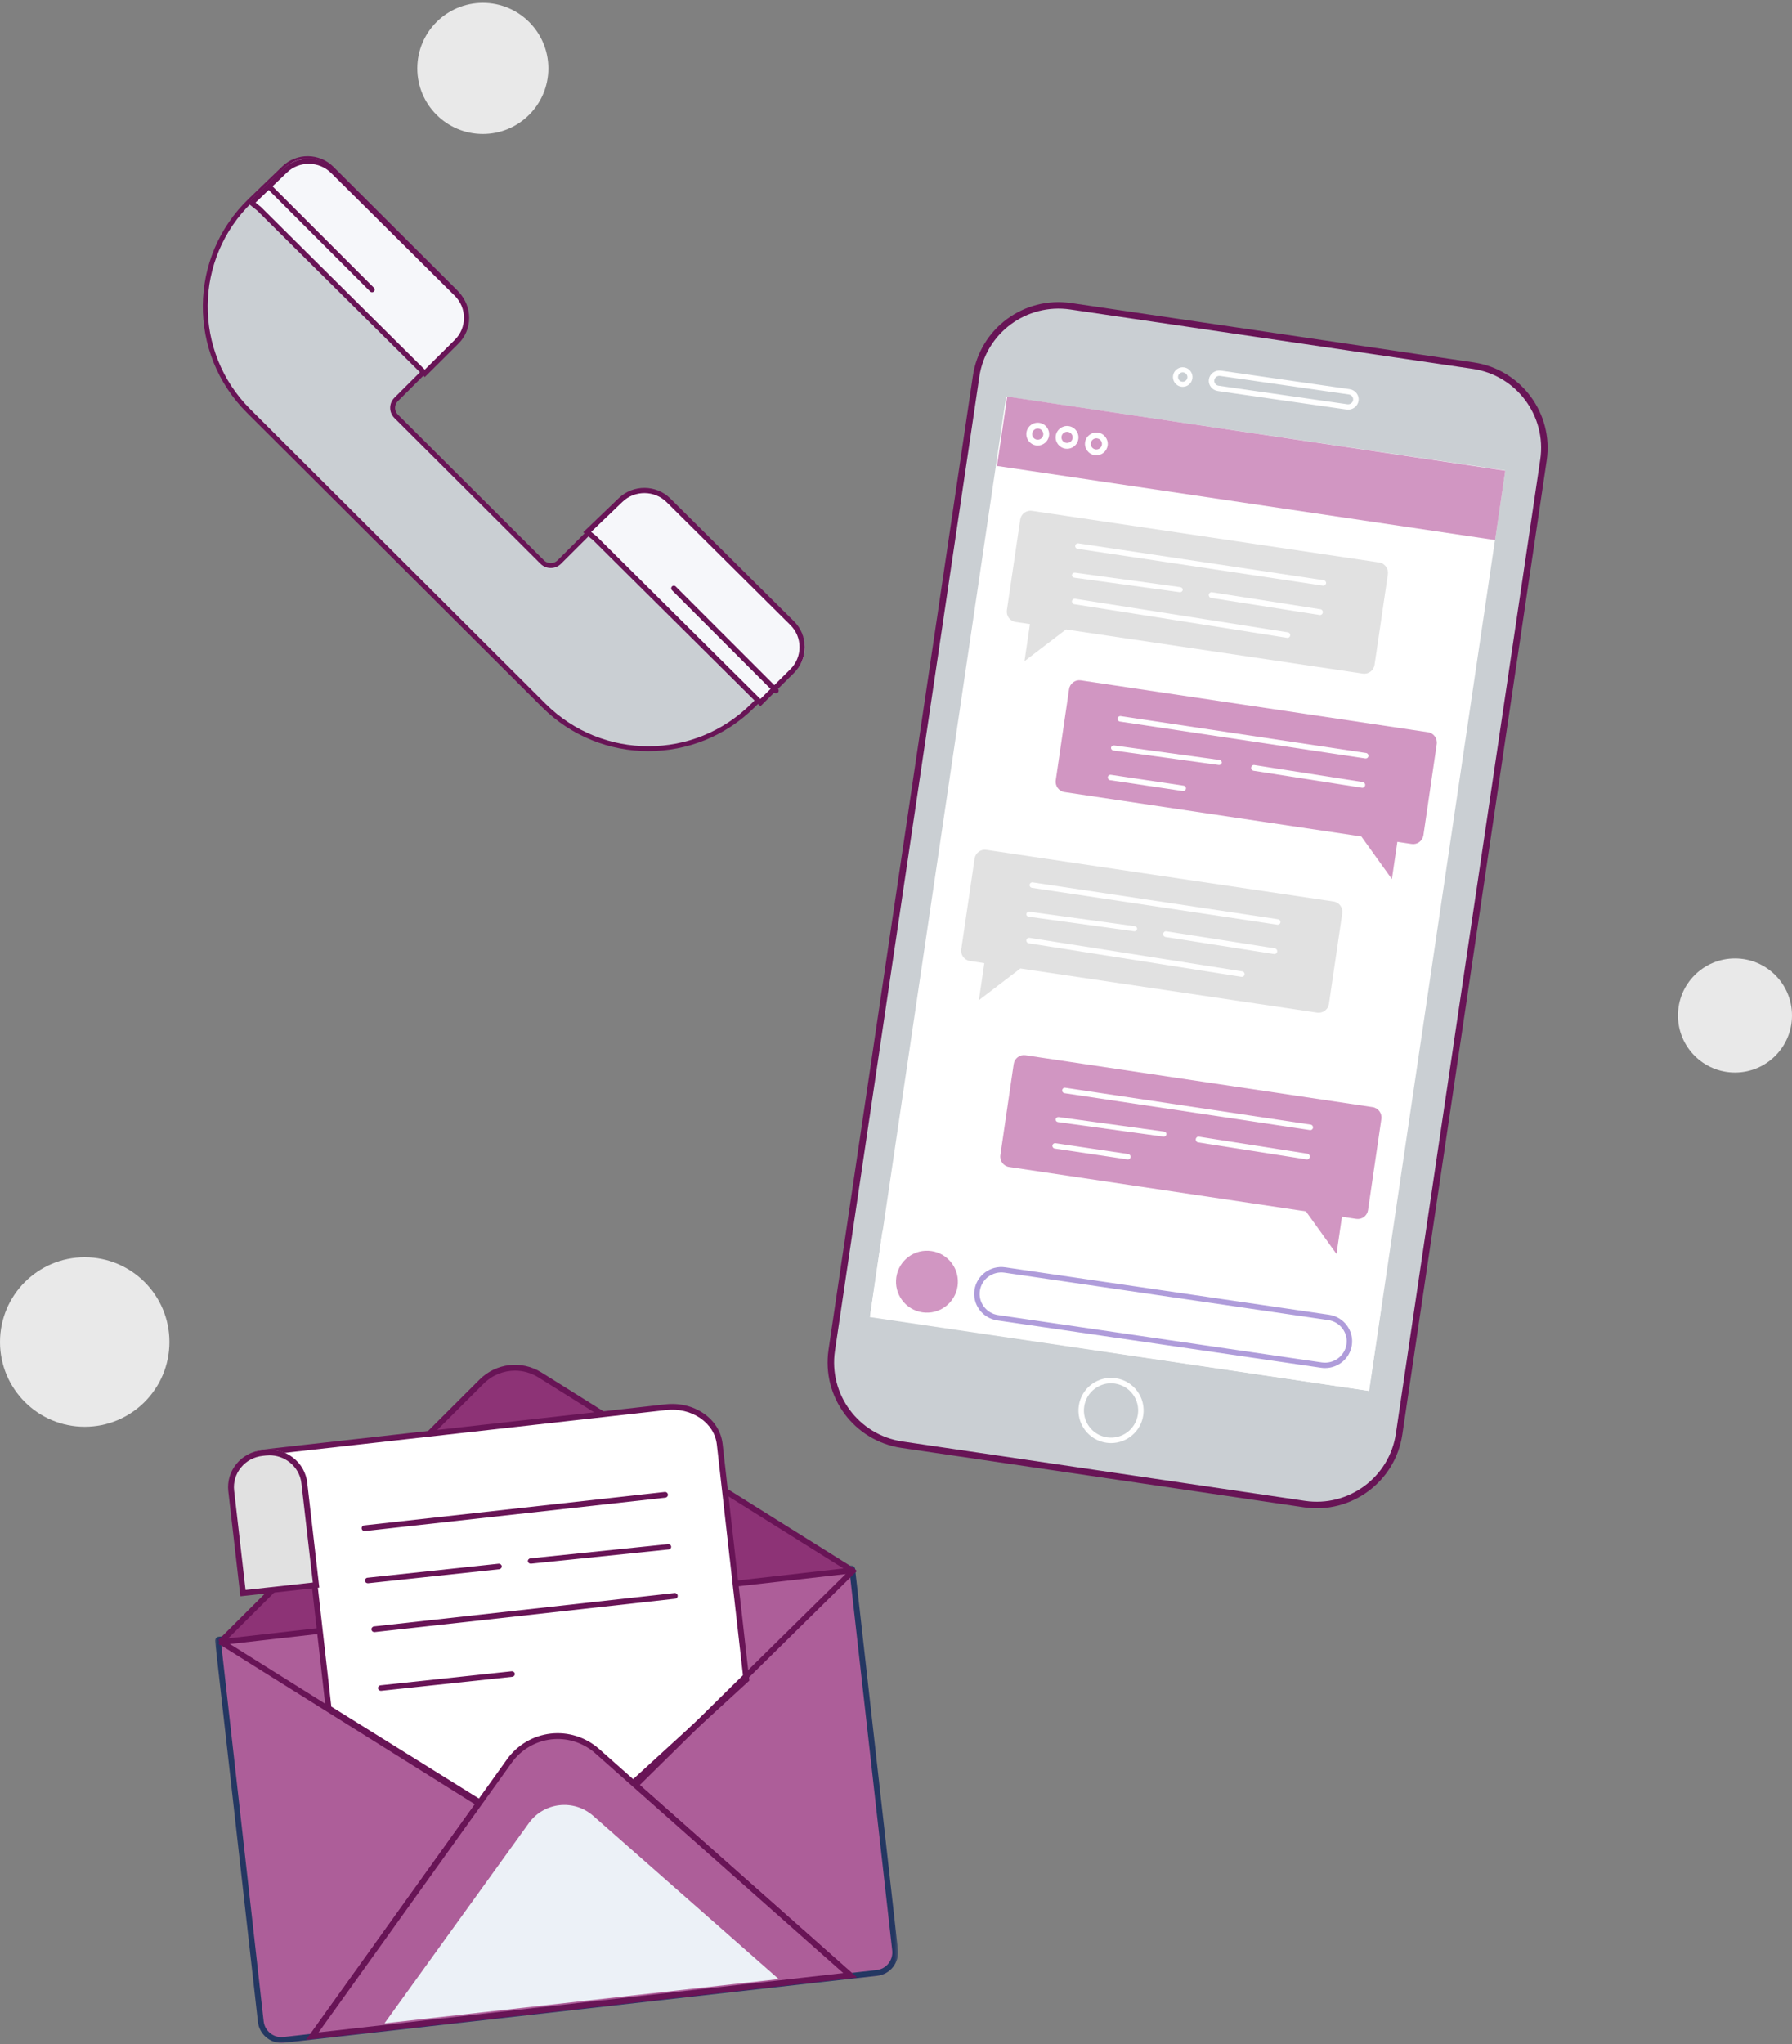 <svg xmlns="http://www.w3.org/2000/svg" xmlns:xlink="http://www.w3.org/1999/xlink" width="550px" height="627px" viewBox="0 0 550 627"><rect x="0" y="0" width="550" height="627" fill="#808080" stroke="none"/><title>75108695-7878-474E-A2E3-AD96442B7B73@1.5x</title><desc>Created with sketchtool.</desc><defs><polygon id="path-1" points="0.007 0.535 209.646 0.535 209.646 147 0.007 147"></polygon></defs><g id="06-Contact-Us-&#x2705;" stroke="none" stroke-width="1" fill="none" fill-rule="evenodd"><g id="6.0-Contact-Us" transform="translate(-160, -150)"><g id="Group-145" transform="translate(160, 150)"><path d="M550,311.501 C550,321.165 542.165,329 532.5,329 C522.835,329 515,321.165 515,311.501 C515,301.835 522.835,294 532.5,294 C542.165,294 550,301.835 550,311.501" id="Fill-1" fill="#E9E9E9"></path><path d="M52,411.663 C52,426.023 40.359,437.663 26,437.663 C11.64,437.663 0,426.023 0,411.663 C0,397.304 11.64,385.663 26,385.663 C40.359,385.663 52,397.304 52,411.663" id="Fill-6" fill="#E9E9E9"></path><path d="M168.304,20.981 C168.304,32.09 159.299,41.095 148.191,41.095 C137.082,41.095 128.078,32.09 128.078,20.981 C128.078,9.873 137.082,0.869 148.191,0.869 C159.299,0.869 168.304,9.873 168.304,20.981" id="Fill-3" fill="#E9E9E9"></path><path d="M166.91,216.408 C184.634,234.082 213.373,234.082 231.098,216.408 L241.932,205.606 C246.023,201.527 246.023,194.915 241.932,190.836 L204.955,153.967 C200.864,149.888 194.234,149.888 190.143,153.967 L171.654,172.402 C170.207,173.843 167.863,173.843 166.418,172.402 L121.576,127.691 C120.149,126.268 120.149,123.96 121.576,122.538 L139.807,104.36 C143.898,100.281 143.898,93.668 139.807,89.589 L101.83,51.722 C97.789,47.694 91.257,47.637 87.147,51.595 L76.859,61.501 C58.604,79.078 58.35,108.166 76.294,126.057 L166.91,216.408 Z" id="Fill-8" fill="#CACFD3"></path><path d="M76.294,126.057 L166.91,216.408 C184.634,234.082 213.373,234.082 231.098,216.408 L241.932,205.606 C246.023,201.527 246.023,194.915 241.932,190.836 L204.955,153.967 C200.864,149.888 194.234,149.888 190.143,153.967 L171.654,172.402 C170.207,173.843 167.863,173.843 166.418,172.402 L121.576,127.691 C120.149,126.268 120.149,123.96 121.576,122.538 L139.807,104.36 C143.898,100.281 143.898,93.668 139.807,89.589 L101.83,51.722 C97.789,47.694 91.257,47.637 87.147,51.595 L76.859,61.501 C58.604,79.078 58.35,108.166 76.294,126.057 Z" id="Stroke-10" stroke="#681456" stroke-width="1.5"></path><path d="M79.271,63.226 L130.176,113.663 L131.922,111.934 L139.933,103.996 C144.022,99.944 144.022,93.375 139.933,89.323 L101.965,51.702 C97.926,47.701 91.394,47.643 87.286,51.576 L77,61.418 L79.271,63.226 Z" id="Fill-12" fill="#F6F7FA"></path><path d="M78.428,62.158 L80.054,63.46 L130.381,113.409 L139.568,104.29 C141.393,102.478 142.398,100.069 142.398,97.505 C142.398,94.944 141.393,92.534 139.568,90.723 L101.607,53.046 C97.901,49.369 91.823,49.318 88.056,52.93 L78.428,62.158 Z M130.381,115.663 L78.949,64.617 L76,62.268 L86.941,51.782 C91.334,47.572 98.424,47.631 102.743,51.919 L140.704,89.595 C145.099,93.957 145.099,101.057 140.704,105.418 L130.381,115.663 Z" id="Fill-14" fill="#681456"></path><path d="M183.272,165.227 L234.175,215.663 L235.922,213.934 L243.933,205.996 C248.022,201.944 248.022,195.375 243.933,191.323 L205.965,153.703 C201.927,149.701 195.395,149.643 191.287,153.575 L181,163.418 L183.272,165.227 Z" id="Fill-16" fill="#F6F7FA"></path><path d="M181.428,163.157 L183.053,164.459 L233.376,214.409 L242.564,205.29 C244.388,203.478 245.393,201.068 245.393,198.506 C245.393,195.943 244.388,193.533 242.564,191.723 L204.604,154.045 C200.9,150.37 194.822,150.317 191.054,153.929 L181.428,163.157 Z M233.376,216.663 L181.948,165.617 L179,163.268 L189.939,152.781 C194.333,148.571 201.422,148.633 205.741,152.918 L243.699,190.596 C245.828,192.708 247,195.519 247,198.506 C247,201.495 245.828,204.305 243.699,206.418 L233.376,216.663 Z" id="Fill-18" fill="#681456"></path><line x1="83" y1="57.663" x2="114" y2="88.663" id="Fill-20" fill="#ECF1F7"></line><path d="M114.187,89.663 C113.98,89.663 113.771,89.584 113.612,89.425 L82.238,58.051 C81.921,57.734 81.921,57.219 82.238,56.902 C82.555,56.584 83.07,56.584 83.387,56.902 L114.762,88.275 C115.079,88.593 115.079,89.108 114.762,89.425 C114.603,89.584 114.394,89.663 114.187,89.663" id="Fill-22" fill="#681456"></path><line x1="207" y1="180.663" x2="238" y2="211.663" id="Fill-24" fill="#ECF1F7"></line><path d="M238.187,212.663 C237.979,212.663 237.771,212.585 237.612,212.425 L206.238,181.051 C205.921,180.733 205.921,180.219 206.238,179.903 C206.555,179.584 207.069,179.584 207.387,179.903 L238.762,211.276 C239.079,211.593 239.079,212.108 238.762,212.425 C238.603,212.585 238.394,212.663 238.187,212.663" id="Fill-26" fill="#681456"></path><path d="M400.377,461.385 L276.831,443.16 C262.861,441.1 253.212,428.135 255.279,414.202 L299.587,115.437 C301.653,101.505 314.653,91.881 328.622,93.941 L452.168,112.166 C466.138,114.227 475.788,127.192 473.721,141.124 L429.412,439.89 C427.346,453.822 414.347,463.447 400.377,461.385" id="Fill-28" fill="#CACFD3"></path><path d="M400.377,461.385 L276.831,443.16 C262.861,441.1 253.212,428.135 255.279,414.202 L299.587,115.437 C301.653,101.505 314.653,91.881 328.622,93.941 L452.168,112.166 C466.138,114.227 475.788,127.192 473.721,141.124 L429.412,439.89 C427.346,453.822 414.347,463.447 400.377,461.385 Z" id="Stroke-30" stroke="#681456" stroke-width="2"></path><polygon id="Fill-32" fill="#FFFFFF" points="420.207 426.663 267 404.019 308.794 121.663 462 144.308"></polygon><polygon id="Fill-34" fill="#D196C2" points="458.871 165.663 306 142.932 309.129 121.663 462 144.395"></polygon><path d="M340.979,424.334 C339.206,424.334 337.486,424.901 336.036,425.977 C334.249,427.303 333.087,429.245 332.762,431.445 C332.435,433.646 332.987,435.842 334.312,437.629 C335.64,439.416 337.581,440.579 339.781,440.904 C344.331,441.58 348.569,438.426 349.239,433.884 C349.564,431.684 349.012,429.487 347.687,427.702 C346.361,425.915 344.419,424.753 342.219,424.426 C341.805,424.365 341.391,424.334 340.979,424.334 M341.005,442.663 C340.521,442.663 340.031,442.629 339.537,442.556 C336.896,442.164 334.563,440.769 332.971,438.625 C331.38,436.479 330.719,433.844 331.11,431.201 C331.501,428.56 332.897,426.228 335.042,424.636 C337.186,423.045 339.826,422.378 342.463,422.776 C345.104,423.166 347.436,424.561 349.029,426.706 C350.62,428.85 351.281,431.485 350.89,434.128 C350.157,439.088 345.878,442.663 341.005,442.663" id="Fill-36" fill="#FFFFFF"></path><path d="M362.997,114.222 C362.69,114.222 362.391,114.321 362.14,114.507 C361.832,114.736 361.63,115.073 361.574,115.454 C361.517,115.834 361.613,116.214 361.843,116.524 C362.072,116.831 362.409,117.034 362.79,117.09 C363.175,117.147 363.55,117.05 363.86,116.821 C364.169,116.592 364.371,116.256 364.426,115.876 C364.483,115.494 364.387,115.114 364.157,114.805 C363.928,114.496 363.592,114.294 363.211,114.239 C363.14,114.228 363.067,114.222 362.997,114.222 M363.003,118.663 C362.857,118.663 362.709,118.652 362.561,118.631 C361.768,118.514 361.07,118.094 360.593,117.452 C360.114,116.808 359.916,116.018 360.033,115.225 C360.15,114.433 360.569,113.735 361.213,113.256 C361.855,112.777 362.641,112.576 363.44,112.698 C364.231,112.814 364.931,113.233 365.408,113.877 C365.886,114.52 366.084,115.309 365.967,116.103 L365.967,116.104 C365.747,117.59 364.463,118.663 363.003,118.663" id="Fill-38" fill="#FFFFFF"></path><path d="M374.249,115.303 C373.488,115.303 372.819,115.847 372.705,116.6 C372.644,117.002 372.747,117.402 372.995,117.728 C373.245,118.053 373.609,118.266 374.022,118.325 L413.522,124.006 C414.372,124.131 415.17,123.554 415.295,122.726 C415.356,122.326 415.253,121.924 415.004,121.599 C414.755,121.272 414.391,121.06 413.978,121 L374.478,115.32 C374.402,115.309 374.325,115.303 374.249,115.303 M413.758,125.663 C413.596,125.663 413.436,125.653 413.274,125.629 L373.774,119.948 C372.916,119.825 372.159,119.384 371.641,118.706 C371.124,118.028 370.909,117.196 371.035,116.36 C371.162,115.526 371.616,114.789 372.312,114.286 C373.01,113.782 373.87,113.576 374.726,113.697 L414.224,119.378 C415.084,119.501 415.841,119.943 416.359,120.62 C416.876,121.299 417.091,122.131 416.965,122.966 C416.838,123.8 416.382,124.537 415.688,125.04 C415.121,125.449 414.45,125.663 413.758,125.663" id="Fill-40" fill="#FFFFFF"></path><path d="M421.288,339.621 L314.73,323.698 C312.994,323.439 311.38,324.65 311.123,326.403 L307.035,354.329 C306.777,356.083 307.976,357.713 309.711,357.973 L400.813,371.586 L410.199,384.663 L411.872,373.238 L416.27,373.895 C418.006,374.155 419.62,372.944 419.876,371.191 L423.965,343.264 C424.222,341.512 423.024,339.879 421.288,339.621" id="Fill-42" fill="#D196C2"></path><path d="M438.288,224.621 L331.73,208.698 C329.994,208.439 328.38,209.65 328.123,211.403 L324.035,239.329 C323.777,241.083 324.976,242.713 326.711,242.973 L417.813,256.586 L427.199,269.663 L428.871,258.239 L433.27,258.895 C435.006,259.155 436.62,257.944 436.876,256.191 L440.965,228.264 C441.222,226.512 440.024,224.88 438.288,224.621" id="Fill-44" fill="#D196C2"></path><path d="M302.729,260.698 L409.289,276.536 C411.024,276.793 412.223,278.415 411.965,280.159 L407.877,307.939 C407.62,309.682 406.006,310.886 404.27,310.629 L313.167,297.088 L300.437,306.809 L302.11,295.445 L297.711,294.791 C295.975,294.533 294.778,292.912 295.035,291.167 L299.124,263.387 C299.38,261.644 300.994,260.44 302.729,260.698" id="Fill-46" fill="#E1E1E1"></path><polygon id="Fill-48" fill="#FFFFFF" points="420.156 426.663 267 403.843 270.845 377.663 424 400.484"></polygon><path d="M293.897,394.554 C293.129,399.743 288.3,403.327 283.11,402.56 C277.92,401.793 274.336,396.963 275.103,391.773 C275.871,386.584 280.7,382.999 285.89,383.767 C291.079,384.535 294.664,389.363 293.897,394.554" id="Fill-50" fill="#D196C2"></path><path d="M405.711,417.938 C409.337,418.46 412.721,415.98 413.257,412.395 C413.516,410.658 413.076,408.926 412.019,407.516 C410.96,406.106 409.412,405.188 407.656,404.932 L308.289,390.389 C304.662,389.867 301.281,392.344 300.744,395.931 C300.484,397.668 300.924,399.4 301.982,400.812 C303.039,402.222 304.589,403.139 306.344,403.396 L405.711,417.938 Z M406.688,419.663 C406.284,419.663 405.876,419.633 405.465,419.573 L306.1,405.03 C303.903,404.711 301.964,403.562 300.639,401.797 C299.316,400.032 298.766,397.862 299.091,395.689 C299.762,391.204 304.004,388.079 308.533,388.755 L407.901,403.297 C412.436,403.959 415.58,408.148 414.91,412.637 C414.299,416.719 410.74,419.663 406.688,419.663 L406.688,419.663 Z" id="Fill-52" fill="#AF9CDA"></path><path d="M318.496,131.452 C318.132,131.452 317.778,131.568 317.48,131.789 C317.112,132.062 316.873,132.462 316.806,132.914 C316.739,133.366 316.853,133.817 317.126,134.185 C317.399,134.552 317.796,134.79 318.25,134.857 C319.176,134.997 320.056,134.349 320.195,133.415 C320.262,132.963 320.148,132.51 319.875,132.144 C319.602,131.776 319.203,131.538 318.751,131.472 C318.666,131.459 318.58,131.452 318.496,131.452 M318.502,136.663 C318.333,136.663 318.161,136.651 317.987,136.625 C316.08,136.344 314.757,134.561 315.038,132.652 C315.175,131.727 315.664,130.911 316.415,130.355 C317.165,129.796 318.088,129.563 319.012,129.703 C320.921,129.984 322.244,131.767 321.962,133.676 C321.704,135.411 320.206,136.663 318.502,136.663" id="Fill-54" fill="#FFFFFF"></path><path d="M327.5,132.45 C326.665,132.45 325.931,133.061 325.807,133.913 C325.739,134.365 325.852,134.815 326.125,135.184 C326.399,135.55 326.797,135.788 327.249,135.856 C327.701,135.924 328.155,135.811 328.521,135.537 C328.887,135.265 329.126,134.865 329.192,134.414 C329.26,133.96 329.147,133.508 328.875,133.142 C328.603,132.773 328.204,132.535 327.75,132.469 C327.667,132.456 327.582,132.45 327.5,132.45 M327.508,137.663 C327.335,137.663 327.161,137.651 326.989,137.625 C325.079,137.343 323.756,135.561 324.038,133.65 C324.32,131.742 326.105,130.425 328.011,130.699 C328.936,130.836 329.753,131.325 330.309,132.077 C330.868,132.827 331.099,133.749 330.961,134.675 C330.825,135.599 330.336,136.415 329.585,136.974 C328.977,137.425 328.253,137.663 327.508,137.663" id="Fill-56" fill="#FFFFFF"></path><path d="M336.496,134.448 C336.132,134.448 335.778,134.566 335.479,134.788 C335.112,135.06 334.873,135.458 334.807,135.912 C334.739,136.365 334.853,136.815 335.125,137.184 C335.398,137.551 335.797,137.79 336.249,137.858 C337.179,137.988 338.055,137.347 338.194,136.414 C338.331,135.479 337.684,134.607 336.75,134.468 C336.666,134.457 336.58,134.448 336.496,134.448 M336.502,139.663 C336.332,139.663 336.16,139.652 335.987,139.626 C334.078,139.341 332.756,137.559 333.038,135.65 C333.321,133.743 335.105,132.424 337.011,132.7 C338.92,132.983 340.243,134.766 339.962,136.675 C339.705,138.411 338.206,139.663 336.502,139.663" id="Fill-58" fill="#FFFFFF"></path><path d="M402.169,346.663 C402.129,346.663 402.089,346.66 402.047,346.653 L326.711,335.343 C326.256,335.275 325.943,334.848 326.009,334.386 C326.076,333.924 326.493,333.596 326.953,333.675 L402.289,344.986 C402.744,345.053 403.057,345.482 402.991,345.943 C402.929,346.362 402.575,346.663 402.169,346.663" id="Fill-60" fill="#FFFFFF"></path><path d="M357.162,348.663 C357.122,348.663 357.08,348.66 357.039,348.654 L324.715,344.212 C324.258,344.15 323.941,343.754 324.009,343.328 C324.076,342.904 324.494,342.606 324.961,342.673 L357.284,347.115 C357.741,347.177 358.058,347.573 357.991,347.999 C357.929,348.385 357.571,348.663 357.162,348.663" id="Fill-62" fill="#FFFFFF"></path><path d="M346.175,355.663 C346.135,355.663 346.095,355.66 346.054,355.654 L323.705,352.319 C323.255,352.252 322.942,351.83 323.009,351.375 C323.076,350.921 323.5,350.603 323.946,350.673 L346.294,354.008 C346.745,354.074 347.058,354.498 346.991,354.953 C346.93,355.366 346.577,355.663 346.175,355.663" id="Fill-64" fill="#FFFFFF"></path><path d="M401.164,355.663 C401.124,355.663 401.083,355.66 401.042,355.653 L367.713,350.427 C367.257,350.355 366.941,349.905 367.009,349.421 C367.076,348.938 367.496,348.597 367.958,348.674 L401.286,353.901 C401.742,353.972 402.059,354.422 401.991,354.907 C401.93,355.348 401.573,355.663 401.164,355.663" id="Fill-66" fill="#FFFFFF"></path><path d="M392.17,283.663 C392.129,283.663 392.089,283.66 392.047,283.653 L316.71,272.343 C316.256,272.275 315.942,271.847 316.009,271.386 C316.076,270.925 316.494,270.598 316.953,270.675 L392.29,281.986 C392.744,282.053 393.058,282.482 392.991,282.943 C392.93,283.362 392.574,283.663 392.17,283.663" id="Fill-68" fill="#FFFFFF"></path><path d="M348.162,285.663 C348.122,285.663 348.081,285.66 348.04,285.654 L315.715,281.21 C315.257,281.148 314.941,280.753 315.009,280.326 C315.077,279.902 315.503,279.61 315.961,279.671 L348.285,284.115 C348.742,284.177 349.059,284.573 348.991,284.999 C348.93,285.385 348.572,285.663 348.162,285.663" id="Fill-70" fill="#FFFFFF"></path><path d="M381.165,299.663 C381.123,299.663 381.079,299.66 381.037,299.653 L315.708,289.35 C315.252,289.279 314.94,288.845 315.01,288.382 C315.081,287.919 315.51,287.603 315.963,287.673 L381.292,297.976 C381.748,298.047 382.06,298.483 381.99,298.944 C381.925,299.363 381.57,299.663 381.165,299.663" id="Fill-72" fill="#FFFFFF"></path><path d="M391.164,292.663 C391.124,292.663 391.083,292.66 391.041,292.653 L357.713,287.426 C357.257,287.355 356.941,286.905 357.009,286.42 C357.076,285.938 357.497,285.598 357.958,285.674 L391.285,290.902 C391.742,290.971 392.058,291.422 391.991,291.907 C391.929,292.348 391.572,292.663 391.164,292.663" id="Fill-74" fill="#FFFFFF"></path><path d="M316.73,156.698 L423.288,172.537 C425.024,172.794 426.223,174.416 425.965,176.16 L421.877,203.938 C421.62,205.682 420.006,206.886 418.27,206.629 L327.167,193.088 L314.437,202.809 L316.109,191.444 L311.712,190.79 C309.976,190.533 308.779,188.911 309.034,187.167 L313.125,159.388 C313.38,157.644 314.995,156.441 316.73,156.698" id="Fill-76" fill="#E1E1E1"></path><path d="M406.169,179.663 C406.129,179.663 406.089,179.66 406.047,179.653 L330.711,168.342 C330.256,168.272 329.943,167.844 330.009,167.383 C330.076,166.922 330.491,166.609 330.953,166.671 L406.289,177.985 C406.744,178.052 407.057,178.482 406.991,178.943 C406.929,179.362 406.575,179.663 406.169,179.663" id="Fill-78" fill="#FFFFFF"></path><path d="M362.162,181.663 C362.122,181.663 362.08,181.66 362.039,181.654 L329.715,177.212 C329.258,177.149 328.941,176.754 329.009,176.327 C329.076,175.903 329.501,175.609 329.961,175.672 L362.284,180.115 C362.742,180.177 363.058,180.573 362.991,180.999 C362.929,181.385 362.571,181.663 362.162,181.663" id="Fill-80" fill="#FFFFFF"></path><path d="M395.165,195.663 C395.124,195.663 395.08,195.66 395.036,195.653 L329.707,185.35 C329.252,185.278 328.939,184.844 329.01,184.381 C329.08,183.918 329.513,183.607 329.964,183.672 L395.293,193.975 C395.748,194.047 396.061,194.481 395.99,194.944 C395.926,195.363 395.57,195.663 395.165,195.663" id="Fill-82" fill="#FFFFFF"></path><path d="M405.165,188.663 C405.124,188.663 405.083,188.659 405.042,188.653 L371.714,183.427 C371.257,183.355 370.942,182.905 371.009,182.421 C371.076,181.936 371.495,181.603 371.959,181.673 L405.286,186.9 C405.742,186.971 406.059,187.422 405.991,187.907 C405.93,188.346 405.573,188.663 405.165,188.663" id="Fill-84" fill="#FFFFFF"></path><path d="M419.169,232.663 C419.129,232.663 419.089,232.66 419.047,232.653 L343.71,221.342 C343.256,221.274 342.942,220.846 343.009,220.384 C343.076,219.923 343.491,219.606 343.953,219.672 L419.289,230.984 C419.744,231.053 420.058,231.482 419.991,231.943 C419.929,232.362 419.574,232.663 419.169,232.663" id="Fill-86" fill="#FFFFFF"></path><path d="M374.162,234.663 C374.122,234.663 374.08,234.66 374.039,234.654 L341.715,230.212 C341.258,230.149 340.941,229.754 341.009,229.328 C341.076,228.903 341.507,228.607 341.961,228.673 L374.284,233.114 C374.742,233.177 375.058,233.573 374.991,233.999 C374.929,234.385 374.571,234.663 374.162,234.663" id="Fill-88" fill="#FFFFFF"></path><path d="M363.176,242.663 C363.135,242.663 363.095,242.661 363.054,242.655 L340.705,239.32 C340.255,239.253 339.942,238.83 340.009,238.375 C340.077,237.921 340.496,237.603 340.946,237.673 L363.295,241.007 C363.745,241.074 364.058,241.498 363.991,241.953 C363.931,242.367 363.577,242.663 363.176,242.663" id="Fill-90" fill="#FFFFFF"></path><path d="M418.165,241.663 C418.125,241.663 418.083,241.66 418.042,241.654 L384.714,236.428 C384.258,236.355 383.941,235.905 384.009,235.422 C384.076,234.937 384.496,234.6 384.959,234.674 L418.286,239.901 C418.743,239.973 419.058,240.422 418.991,240.907 C418.93,241.348 418.573,241.663 418.165,241.663" id="Fill-92" fill="#FFFFFF"></path><path d="M269.375,606.043 L87.201,626.622 C83.702,627.019 80.545,624.493 80.151,620.985 L67.002,503.969 C66.981,503.785 67.113,503.618 67.298,503.597 L261.435,481.665 C261.619,481.645 261.785,481.778 261.806,481.962 L274.96,599.022 C275.351,602.507 272.851,605.65 269.375,606.043" id="Fill-94" fill="#AD5E99"></path><g id="Group-98" transform="translate(66, 479.663)"><mask id="mask-2" fill="white"><use xlink:href="#path-1"></use></mask><g id="Clip-97"></g><path d="M1.839,24.129 L14.918,140.346 C15.256,143.355 17.964,145.54 20.984,145.19 L203.039,124.653 L203.139,125.536 L203.039,124.653 C204.483,124.49 205.778,123.774 206.684,122.636 C207.591,121.5 208,120.075 207.836,118.629 L194.754,2.37 L1.839,24.129 Z M20.364,147 C16.722,147 13.573,144.251 13.155,140.544 L0.014,23.782 C-0.06,23.11 0.423,22.503 1.092,22.427 L195.102,0.543 C195.782,0.467 196.378,0.951 196.454,1.622 L209.599,118.431 C209.816,120.348 209.273,122.235 208.071,123.743 C206.87,125.251 205.153,126.201 203.238,126.418 L21.181,146.955 C20.906,146.986 20.633,147 20.364,147 L20.364,147 Z" id="Fill-96" fill="#243762" mask="url(#mask-2)"></path></g><path d="M67.334,503.626 L147.586,423.909 C152.371,419.143 159.786,418.292 165.517,421.853 L260.905,481.356 C261.067,481.458 261.011,481.708 260.821,481.73 L67,503.663" id="Fill-101" fill="#8D3376"></path><path d="M158.05,420.45 C154.541,420.45 151.07,421.816 148.426,424.458 L70.063,502.561 L258.876,481.124 L165.251,422.523 C163.017,421.129 160.524,420.45 158.05,420.45 L158.05,420.45 Z M67.39,504.663 L67.242,503.348 L67,503.101 L67.193,502.91 L67.19,502.888 L67.218,502.884 L147.179,423.189 C152.27,418.103 160.085,417.202 166.183,421.003 L261.486,480.654 C261.877,480.899 262.074,481.369 261.974,481.823 C261.874,482.278 261.498,482.62 261.039,482.675 L67.39,504.663 Z" id="Fill-103" fill="#681456"></path><path d="M156.447,540.291 L96,624.663 L261,606.014 L183.355,537.25 C175.256,530.075 162.752,531.489 156.447,540.291" id="Fill-107" fill="#8D3376"></path><path d="M171.164,533.447 C170.519,533.447 169.873,533.482 169.227,533.555 C164.358,534.105 159.925,536.71 157.065,540.702 L97.78,623.442 L258.821,605.242 L182.667,537.807 C179.482,534.986 175.373,533.447 171.164,533.447 L171.164,533.447 Z M94,625.663 L155.622,539.661 L156.344,540.18 L155.622,539.661 C158.775,535.261 163.66,532.389 169.028,531.783 C174.395,531.177 179.794,532.886 183.844,536.47 L263,606.565 L94,625.663 Z" id="Fill-109" fill="#681456"></path><path d="M77,446.123 L204.243,431.775 C212.583,430.834 220.006,435.946 220.821,443.192 L229,515.839 L193.616,548.391 L146.858,553.663 L100.671,524.752 L92.749,454.367 L77,446.123 Z" id="Fill-111" fill="#FFFFFF"></path><path d="M101.688,523.503 L147.205,551.835 L193.324,546.664 L228.131,514.825 L220.012,443.1 C219.647,439.877 217.841,437.003 214.928,435.009 C211.977,432.988 208.25,432.113 204.431,432.539 L80.188,446.469 L93.768,453.537 L101.688,523.503 Z M146.789,553.663 L100.019,524.55 L92.107,454.67 L80,444.709 L204.23,430.78 C208.474,430.306 212.631,431.287 215.936,433.55 C219.28,435.841 221.355,439.162 221.779,442.904 L230,515.521 L194.1,548.357 L146.789,553.663 Z" id="Fill-113" fill="#681456"></path><path d="M156.447,540.291 L96,624.663 L261,606.014 L183.355,537.25 C175.256,530.075 162.752,531.489 156.447,540.291" id="Fill-117" fill="#AD5E99"></path><path d="M171.164,533.447 C170.519,533.447 169.873,533.482 169.227,533.555 C164.358,534.105 159.925,536.71 157.065,540.702 L97.78,623.442 L258.821,605.242 L182.667,537.807 C179.482,534.986 175.373,533.447 171.164,533.447 L171.164,533.447 Z M94,625.663 L155.622,539.661 L156.344,540.18 L155.622,539.661 C158.775,535.261 163.66,532.389 169.028,531.783 C174.395,531.177 179.794,532.886 183.844,536.47 L263,606.565 L94,625.663 Z" id="Fill-119" fill="#681456"></path><path d="M162.328,559.218 L118,620.663 L239,607.081 L182.061,557.003 C176.12,551.779 166.952,552.808 162.328,559.218" id="Fill-121" fill="#ECF1F7"></path><line x1="68" y1="503.663" x2="147" y2="553.663" id="Fill-123" fill="#681456"></line><polygon id="Fill-125" fill="#681456" points="146.065 553.663 67 504.171 67.935 502.663 147 552.155"></polygon><line x1="262" y1="481.663" x2="196" y2="547.663" id="Fill-127" fill="#681456"></line><polygon id="Fill-129" fill="#681456" points="196.255 547.663 195 546.408 261.743 480.663 263 481.917"></polygon><path d="M97,486.142 L74.659,488.663 L71.069,456.732 C70.404,450.832 74.64,445.511 80.529,444.846 L81.546,444.732 C87.433,444.067 92.745,448.31 93.408,454.211 L97,486.142 Z" id="Fill-131" fill="#E1E1E1"></path><path d="M82.715,446.42 C82.341,446.42 81.965,446.442 81.589,446.483 L80.568,446.594 C77.949,446.883 75.598,448.152 73.954,450.171 C72.309,452.187 71.566,454.712 71.862,457.277 L75.367,487.718 L96.013,485.442 L92.507,455 C92.212,452.435 90.914,450.138 88.85,448.528 C87.086,447.151 84.941,446.42 82.715,446.42 L82.715,446.42 Z M73.78,489.663 L70.075,457.472 C69.726,454.441 70.605,451.459 72.549,449.073 C74.492,446.689 77.27,445.186 80.367,444.845 L81.389,444.734 C84.489,444.401 87.534,445.251 89.972,447.154 C92.409,449.056 93.945,451.773 94.294,454.804 L98,486.991 L73.78,489.663 Z" id="Fill-133" fill="#681456"></path><path d="M111.89,469.663 C111.443,469.663 111.057,469.332 111.005,468.883 C110.952,468.402 111.302,467.968 111.79,467.913 L204.011,457.67 C204.504,457.612 204.939,457.961 204.994,458.445 C205.05,458.926 204.698,459.36 204.209,459.415 L111.991,469.658 C111.957,469.661 111.922,469.663 111.89,469.663" id="Fill-135" fill="#681456"></path><path d="M114.891,500.663 C114.443,500.663 114.057,500.332 114.005,499.883 C113.952,499.402 114.302,498.968 114.791,498.913 L207.01,488.67 C207.494,488.612 207.939,488.961 207.994,489.445 C208.049,489.926 207.699,490.36 207.209,490.415 L114.991,500.658 C114.957,500.661 114.922,500.663 114.891,500.663" id="Fill-137" fill="#681456"></path><path d="M112.898,485.663 C112.447,485.663 112.057,485.343 112.005,484.906 C111.951,484.439 112.305,484.018 112.797,483.965 L153.001,479.668 C153.491,479.62 153.939,479.952 153.994,480.42 C154.049,480.888 153.696,481.308 153.202,481.362 L113,485.658 C112.966,485.662 112.931,485.663 112.898,485.663" id="Fill-139" fill="#681456"></path><path d="M162.896,479.663 C162.446,479.663 162.057,479.353 162.006,478.932 C161.951,478.482 162.305,478.077 162.796,478.026 L205.003,473.667 C205.498,473.624 205.938,473.94 205.994,474.393 C206.049,474.844 205.695,475.249 205.204,475.3 L162.997,479.658 C162.963,479.661 162.929,479.663 162.896,479.663" id="Fill-141" fill="#681456"></path><path d="M116.898,518.663 C116.447,518.663 116.057,518.342 116.006,517.906 C115.951,517.439 116.305,517.018 116.798,516.965 L157.002,512.668 C157.49,512.622 157.939,512.952 157.994,513.419 C158.05,513.887 157.696,514.308 157.203,514.361 L117,518.658 C116.966,518.661 116.931,518.663 116.898,518.663" id="Fill-143" fill="#681456"></path></g></g></g></svg>